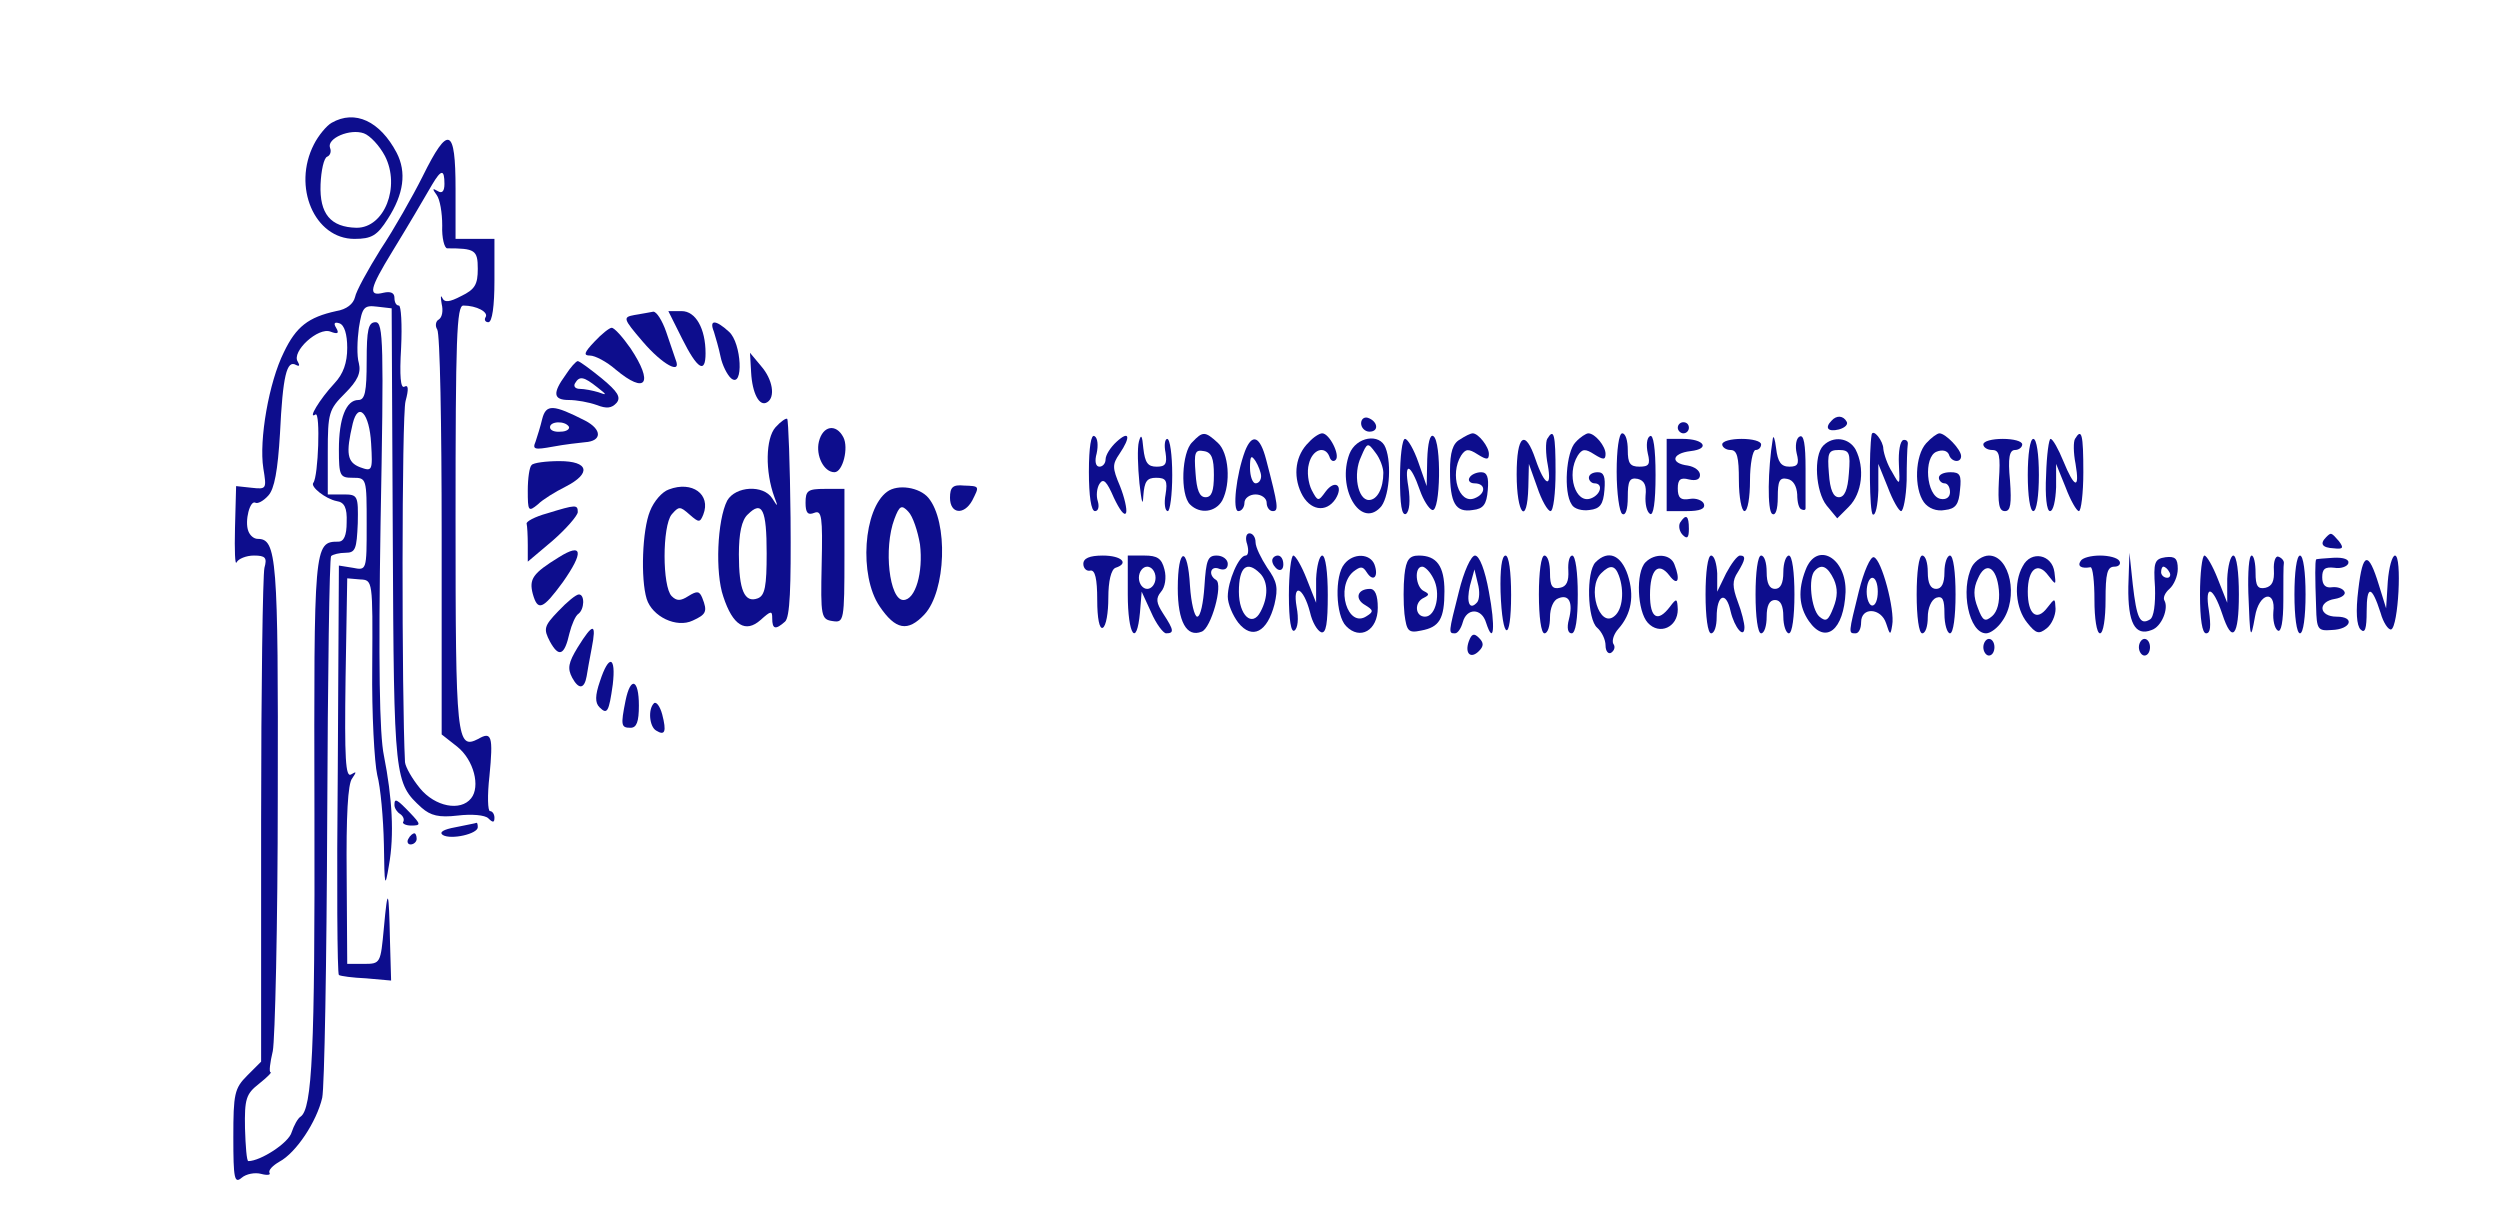 <?xml version="1.0" standalone="no"?>
<!DOCTYPE svg PUBLIC "-//W3C//DTD SVG 20010904//EN"
 "http://www.w3.org/TR/2001/REC-SVG-20010904/DTD/svg10.dtd">
<svg version="1.0" xmlns="http://www.w3.org/2000/svg"
 width="450pt" height="220pt" viewBox="0 0 450 220"
 preserveAspectRatio="xMidYMid meet">
<g transform="translate(0,220) scale(0.1,-0.1)"
fill="#0d0d8d" stroke="none">
<path d="M597 1979 c-9 -5 -24 -23 -32 -39 -39 -76 1 -170 73 -170 31 0 41 6
60 36 29 45 34 84 16 119 -30 57 -75 78 -117 54z m96 -60 c28 -55 -1 -129 -51
-129 -47 1 -67 25 -65 78 1 25 6 48 12 50 5 2 8 9 5 16 -6 17 36 35 61 26 11
-4 28 -22 38 -41z"/>
<path d="M761 1883 c-18 -36 -52 -96 -76 -132 -23 -37 -44 -75 -46 -86 -3 -12
-15 -22 -34 -25 -50 -11 -72 -28 -94 -74 -27 -54 -45 -158 -37 -209 6 -37 6
-38 -21 -35 l-28 3 -2 -75 c-1 -41 0 -69 3 -62 3 6 17 12 31 12 21 0 24 -4 19
-22 -3 -13 -6 -218 -6 -456 l0 -433 -25 -25 c-23 -23 -25 -33 -25 -111 0 -75
2 -84 15 -73 8 7 24 10 35 7 11 -3 18 -2 15 2 -2 5 6 13 18 20 30 16 67 72 77
115 4 19 8 245 9 502 1 257 4 470 7 473 3 3 15 6 26 6 18 0 20 7 22 53 1 50 0
52 -26 52 l-28 0 0 76 c0 71 2 77 31 106 23 23 29 37 25 54 -4 13 -3 42 0 64
6 37 9 41 33 38 l26 -3 2 -412 c2 -439 3 -442 52 -487 16 -14 31 -18 65 -14
25 3 49 1 55 -5 8 -8 11 -8 11 1 0 7 -4 12 -8 12 -4 0 -5 28 -1 63 7 72 4 81
-20 67 -39 -20 -41 -2 -41 397 0 324 2 383 14 383 24 0 46 -12 40 -21 -3 -5 0
-9 5 -9 7 0 11 29 11 75 l0 75 -35 0 -35 0 0 90 c0 111 -13 116 -59 23z m39
-14 c0 -13 -4 -18 -12 -13 -10 6 -10 4 -2 -7 6 -8 10 -32 10 -55 -1 -22 4 -41
9 -41 50 0 55 -3 55 -37 0 -28 -5 -37 -30 -49 -21 -11 -30 -12 -34 -3 -3 6 -3
1 -1 -11 3 -12 1 -24 -5 -28 -6 -3 -7 -12 -3 -18 5 -7 8 -173 8 -370 l0 -359
28 -22 c30 -24 42 -72 25 -93 -19 -24 -65 -15 -92 18 -14 17 -26 38 -27 47 -6
118 -6 625 1 650 6 22 5 30 -2 26 -7 -4 -9 19 -6 70 2 42 0 76 -4 76 -5 0 -8
6 -8 14 0 9 -7 12 -20 9 -28 -7 -25 7 16 74 36 59 48 80 72 121 16 27 22 28
22 1z m-175 -295 c0 -27 -7 -47 -23 -64 -27 -29 -49 -66 -34 -56 9 5 5 -112
-4 -123 -6 -7 22 -29 42 -33 14 -2 19 -12 18 -38 0 -24 -5 -35 -15 -35 -44 0
-44 -6 -43 -490 1 -426 -4 -531 -25 -545 -5 -3 -12 -16 -16 -28 -5 -19 -56
-52 -78 -52 -3 0 -5 27 -6 59 -1 53 2 62 25 80 15 12 24 21 21 21 -3 0 -1 17
4 38 4 20 9 227 9 459 1 429 -2 463 -36 463 -7 0 -14 6 -17 14 -7 18 3 57 13
51 4 -2 14 3 23 13 11 12 17 45 21 112 5 103 12 133 29 123 6 -3 7 -1 3 6 -12
18 37 63 59 54 13 -5 16 -3 10 7 -5 8 -3 11 6 8 9 -3 14 -20 14 -44z"/>
<path d="M1142 1633 c-21 -4 -21 -6 15 -48 35 -41 71 -61 59 -32 -2 6 -10 29
-17 50 -7 20 -17 36 -23 36 -6 -1 -21 -4 -34 -6z"/>
<path d="M1228 1590 c27 -54 42 -64 42 -26 0 45 -18 76 -43 76 l-24 0 25 -50z"/>
<path d="M660 1550 c0 -55 -3 -70 -15 -70 -22 0 -35 -33 -35 -89 0 -48 2 -51
25 -51 25 0 25 -1 25 -84 0 -83 0 -83 -25 -78 l-25 4 -2 -367 c-2 -202 -1
-368 2 -370 3 -2 25 -5 49 -6 l45 -4 -2 70 c-2 95 -4 102 -11 25 -6 -64 -6
-65 -36 -65 l-30 0 -1 160 c-1 105 2 165 10 174 8 12 8 13 -2 7 -10 -6 -12 27
-10 173 l3 180 23 -2 c23 -1 23 -1 22 -157 -1 -85 4 -173 9 -195 6 -22 11 -78
12 -125 1 -77 2 -80 9 -38 10 55 6 122 -9 198 -8 38 -10 167 -6 418 6 324 5
362 -9 362 -13 0 -16 -13 -16 -70z m8 -148 c3 -50 2 -51 -20 -43 -23 9 -26 24
-13 79 10 40 30 18 33 -36z"/>
<path d="M1285 1603 c3 -10 9 -30 12 -45 3 -15 12 -33 19 -39 23 -19 19 64 -4
84 -24 22 -36 22 -27 0z"/>
<path d="M1070 1585 c-19 -20 -20 -25 -8 -25 9 0 30 -11 46 -25 55 -46 69 -25
27 38 -14 20 -29 37 -34 37 -4 0 -18 -11 -31 -25z"/>
<path d="M1352 1530 c2 -38 15 -63 29 -54 15 9 10 41 -11 65 l-20 24 2 -35z"/>
<path d="M1018 1525 c-24 -33 -22 -45 6 -45 14 0 36 -4 50 -9 18 -7 27 -6 36
4 8 10 2 20 -27 44 -21 17 -40 31 -43 31 -3 0 -13 -11 -22 -25z m57 -22 c18
-14 18 -15 2 -9 -10 3 -25 6 -33 6 -9 0 -12 5 -9 10 8 14 16 12 40 -7z"/>
<path d="M976 1446 c-3 -13 -9 -32 -12 -41 -6 -14 -2 -15 31 -9 21 4 48 7 58
8 31 2 31 23 0 39 -57 29 -70 30 -77 3z m48 -14 c2 -4 -4 -9 -15 -9 -10 -1
-19 2 -19 8 0 11 27 12 34 1z"/>
<path d="M1396 1431 c-18 -20 -19 -80 -2 -126 7 -18 6 -18 -4 -2 -16 25 -66
22 -81 -4 -18 -35 -22 -130 -7 -173 17 -52 40 -66 67 -42 19 17 21 17 21 3 0
-20 6 -21 23 -6 9 8 11 60 10 187 -1 96 -4 176 -6 178 -2 2 -12 -5 -21 -15z
m-16 -227 c0 -59 -3 -76 -16 -81 -24 -9 -34 15 -34 79 0 38 5 62 16 72 26 26
34 9 34 -70z"/>
<path d="M2450 1438 c0 -8 7 -15 15 -15 18 0 15 19 -3 25 -7 2 -12 -3 -12 -10z"/>
<path d="M3297 1443 c-13 -13 -7 -21 13 -16 11 3 17 9 14 14 -6 11 -18 12 -27
2z"/>
<path d="M3020 1430 c0 -5 5 -10 10 -10 6 0 10 5 10 10 0 6 -4 10 -10 10 -5 0
-10 -4 -10 -10z"/>
<path d="M1474 1405 c-6 -25 9 -55 28 -55 15 0 26 44 16 63 -13 25 -37 21 -44
-8z"/>
<path d="M1960 1351 c0 -44 4 -71 11 -71 6 0 8 8 5 18 -3 9 -2 23 3 31 7 11
13 5 26 -25 10 -21 19 -34 22 -27 2 6 -3 28 -11 48 -14 33 -14 39 -1 58 21 31
18 43 -5 22 -11 -10 -20 -24 -20 -32 0 -7 -5 -13 -11 -13 -7 0 -9 10 -5 24 3
14 2 28 -4 31 -6 4 -10 -20 -10 -64z"/>
<path d="M2050 1405 c-3 -11 -2 -45 1 -75 4 -34 6 -43 7 -22 2 25 6 32 23 32
18 0 21 -5 17 -30 -3 -16 -1 -30 4 -30 4 0 8 29 8 65 0 36 -4 65 -9 65 -4 0
-6 -11 -3 -25 3 -20 0 -25 -16 -25 -16 0 -21 7 -24 33 -2 23 -4 27 -8 12z"/>
<path d="M2146 1404 c-19 -18 -22 -94 -4 -112 18 -18 46 -14 58 7 16 31 12 86
-8 104 -23 21 -27 21 -46 1z m39 -59 c0 -29 -4 -40 -15 -40 -11 0 -16 13 -18
43 -3 38 -1 43 15 40 14 -2 18 -13 18 -43z"/>
<path d="M2356 1404 c-24 -23 -29 -59 -14 -91 15 -32 45 -37 62 -11 15 24 -1
36 -18 13 -13 -18 -14 -18 -25 3 -6 12 -9 33 -5 47 6 26 29 34 37 13 2 -7 7
-10 11 -6 9 8 -11 48 -24 48 -5 0 -16 -7 -24 -16z"/>
<path d="M2569 1373 l-1 -48 -15 43 c-8 23 -19 42 -24 42 -5 0 -9 -32 -9 -71
0 -47 3 -68 11 -64 6 5 8 23 4 49 -8 46 4 42 21 -7 6 -17 16 -33 22 -35 15 -5
17 124 2 133 -6 4 -10 -13 -11 -42z"/>
<path d="M2628 1409 c-13 -7 -18 -23 -18 -57 0 -58 10 -75 41 -70 19 2 25 10
27 36 2 23 -1 32 -12 32 -8 0 -18 -4 -21 -10 -3 -5 1 -10 9 -10 21 0 21 -19 0
-27 -28 -11 -45 43 -24 77 8 12 13 13 30 2 16 -10 20 -10 20 1 0 13 -19 37
-29 37 -4 0 -14 -5 -23 -11z"/>
<path d="M2785 1410 c-3 -5 -3 -27 1 -47 8 -44 -6 -37 -22 10 -19 56 -34 44
-34 -27 0 -72 19 -94 21 -23 l1 42 15 -42 c8 -24 19 -43 24 -43 5 0 9 32 9 70
0 69 -3 80 -15 60z"/>
<path d="M2836 1404 c-17 -17 -22 -90 -7 -112 4 -8 19 -12 32 -10 19 2 25 10
27 36 2 24 -1 32 -12 32 -9 0 -16 -4 -16 -10 0 -5 5 -10 10 -10 16 0 12 -20
-6 -27 -28 -11 -45 43 -24 77 8 12 13 13 30 2 16 -10 20 -10 20 1 0 14 -19 37
-31 37 -4 0 -15 -7 -23 -16z"/>
<path d="M2910 1351 c0 -39 5 -73 10 -76 6 -4 10 8 10 30 0 29 3 36 18 33 12
-3 16 -12 14 -30 -1 -15 2 -29 8 -33 6 -4 10 20 10 70 0 48 -4 74 -10 70 -6
-3 -7 -17 -4 -31 5 -20 2 -24 -15 -24 -17 0 -21 6 -21 30 0 17 -4 30 -10 30
-6 0 -10 -30 -10 -69z"/>
<path d="M3191 1410 c-9 -55 -10 -130 -1 -135 6 -4 10 8 10 30 0 29 3 36 17
33 11 -2 17 -13 18 -28 0 -14 3 -26 8 -27 4 -2 7 -1 7 2 0 3 0 35 0 71 0 44
-3 63 -11 58 -6 -3 -8 -17 -5 -30 5 -19 2 -24 -13 -24 -15 0 -21 8 -24 33 -2
17 -5 25 -6 17z"/>
<path d="M3369 1418 c-5 -29 -4 -140 2 -144 5 -3 9 16 10 43 l0 48 17 -42 c9
-24 20 -43 24 -43 4 0 9 25 10 55 0 30 1 60 2 65 1 6 -3 9 -8 8 -6 -2 -9 -21
-8 -43 2 -40 2 -40 -12 -15 -9 14 -15 33 -16 42 0 14 -18 37 -21 26z"/>
<path d="M3467 1402 c-20 -22 -22 -81 -4 -106 8 -11 23 -17 38 -14 19 2 25 10
27 36 3 27 0 32 -17 32 -12 0 -21 -4 -21 -10 0 -5 5 -10 10 -10 6 0 10 -7 10
-16 0 -9 -7 -14 -17 -12 -26 5 -31 76 -7 85 10 4 19 2 22 -5 4 -14 22 -16 22
-3 0 12 -28 41 -39 41 -4 0 -15 -8 -24 -18z"/>
<path d="M3735 1410 c-3 -5 -3 -25 1 -45 8 -47 -2 -44 -22 5 -9 22 -19 40 -23
40 -3 0 -7 -29 -8 -65 -2 -38 1 -65 7 -65 6 0 10 19 11 43 l0 42 17 -42 c9
-24 20 -43 24 -43 4 0 8 32 8 70 0 69 -3 80 -15 60z"/>
<path d="M2241 1388 c-16 -43 -23 -108 -12 -108 6 0 11 7 11 15 0 8 9 15 20
15 11 0 20 -7 20 -15 0 -8 5 -15 11 -15 11 0 10 9 -12 93 -11 42 -25 48 -38
15z m29 -45 c0 -7 -4 -13 -10 -13 -5 0 -10 12 -10 28 0 21 2 24 10 12 5 -8 10
-21 10 -27z"/>
<path d="M2429 1383 c-23 -61 19 -134 55 -97 16 15 22 78 10 108 -10 27 -53
20 -65 -11z m61 -34 c0 -28 -11 -49 -26 -49 -20 0 -29 47 -14 78 11 26 12 26
26 7 8 -10 14 -27 14 -36z"/>
<path d="M3000 1345 l0 -65 36 0 c24 0 34 4 31 13 -2 6 -14 11 -25 9 -17 -3
-22 2 -22 19 0 16 5 20 20 16 13 -3 20 0 20 8 0 8 -10 15 -22 17 -32 4 -29 22
5 26 36 4 25 22 -14 22 l-29 0 0 -65z"/>
<path d="M3100 1400 c0 -5 7 -10 15 -10 12 0 15 -13 15 -55 0 -30 5 -55 10
-55 6 0 10 25 10 55 0 30 5 55 10 55 6 0 10 5 10 10 0 6 -16 10 -35 10 -19 0
-35 -4 -35 -10z"/>
<path d="M3282 1398 c-18 -18 -14 -83 6 -108 l19 -23 21 21 c24 24 29 70 12
103 -12 21 -40 25 -58 7z m46 -50 c-2 -30 -8 -43 -18 -43 -10 0 -16 13 -18 43
-3 37 -1 42 18 42 19 0 21 -5 18 -42z"/>
<path d="M3570 1400 c0 -5 7 -10 16 -10 13 0 15 -10 12 -55 -2 -42 0 -55 11
-55 10 0 12 13 9 55 -4 41 -1 55 9 55 7 0 13 5 13 10 0 6 -16 10 -35 10 -19 0
-35 -4 -35 -10z"/>
<path d="M3650 1345 c0 -37 4 -65 10 -65 6 0 10 28 10 65 0 37 -4 65 -10 65
-6 0 -10 -28 -10 -65z"/>
<path d="M957 1363 c-4 -3 -7 -24 -7 -46 0 -37 1 -39 18 -25 9 9 32 23 50 32
47 24 42 46 -11 46 -24 0 -47 -3 -50 -7z"/>
<path d="M1204 1319 c-12 -4 -27 -21 -34 -39 -14 -34 -17 -122 -6 -158 10 -32
54 -53 83 -39 24 11 27 16 17 41 -5 12 -9 13 -25 3 -14 -9 -21 -9 -30 0 -17
17 -17 126 0 147 13 15 15 15 32 0 17 -15 19 -15 25 0 14 36 -20 61 -62 45z"/>
<path d="M1597 1315 c-43 -31 -51 -151 -14 -206 29 -43 51 -47 81 -15 39 42
43 167 7 210 -16 19 -55 25 -74 11z m59 -95 c6 -50 -8 -100 -30 -100 -25 0
-36 93 -16 146 9 24 13 26 25 13 8 -8 17 -35 21 -59z"/>
<path d="M1710 1304 c0 -29 25 -32 40 -5 13 26 14 26 -15 27 -20 2 -25 -3 -25
-22z"/>
<path d="M1450 1295 c0 -18 4 -23 16 -18 13 5 15 -7 13 -93 -2 -94 -1 -99 20
-102 20 -3 21 0 21 117 l0 121 -35 0 c-31 0 -35 -3 -35 -25z"/>
<path d="M985 1276 c-22 -6 -39 -15 -37 -19 1 -4 2 -21 2 -38 l0 -30 45 38
c24 21 44 44 45 51 0 14 -3 14 -55 -2z"/>
<path d="M3024 1259 c-3 -6 -1 -16 5 -22 8 -8 11 -5 11 11 0 24 -5 28 -16 11z"/>
<path d="M2245 1220 c3 -11 2 -20 -3 -20 -12 0 -32 -46 -32 -74 0 -13 9 -34
19 -47 25 -31 52 -17 65 33 7 30 5 41 -13 66 -11 17 -21 37 -21 46 0 9 -5 16
-11 16 -6 0 -8 -9 -4 -20z m23 -52 c15 -15 15 -43 1 -69 -15 -29 -39 -7 -39
36 0 44 14 57 38 33z"/>
<path d="M4187 1233 c-12 -12 -7 -19 14 -20 17 -2 18 1 9 13 -14 16 -14 16
-23 7z"/>
<path d="M1006 1197 c-47 -29 -54 -39 -47 -66 9 -32 18 -28 54 21 38 54 36 72
-7 45z"/>
<path d="M1950 1185 c0 -8 6 -14 13 -12 8 1 12 -14 12 -53 0 -33 4 -53 10 -50
6 3 10 27 10 54 0 30 5 51 13 54 25 8 11 22 -23 22 -24 0 -35 -5 -35 -15z"/>
<path d="M2030 1130 c0 -73 16 -97 22 -32 l3 37 17 -37 c9 -21 22 -38 27 -38
15 0 14 6 -5 35 -13 20 -14 28 -4 40 7 8 10 25 6 40 -5 20 -13 25 -36 25 l-30
0 0 -70z m50 30 c0 -11 -7 -20 -15 -20 -8 0 -15 9 -15 20 0 11 7 20 15 20 8 0
15 -9 15 -20z"/>
<path d="M2120 1141 c0 -60 16 -89 43 -78 17 6 39 85 26 93 -15 9 -10 27 6 20
9 -3 15 0 15 9 0 8 -9 15 -20 15 -16 0 -19 -8 -22 -55 -2 -30 -7 -55 -13 -55
-5 0 -11 25 -13 55 -4 74 -22 71 -22 -4z"/>
<path d="M2290 1191 c0 -6 5 -13 10 -16 6 -3 10 1 10 9 0 9 -4 16 -10 16 -5 0
-10 -4 -10 -9z"/>
<path d="M2320 1129 c0 -46 4 -68 10 -64 6 4 8 21 4 42 -8 45 12 37 24 -9 4
-18 13 -33 20 -36 9 -3 12 16 12 67 0 41 -4 71 -10 71 -5 0 -10 -19 -11 -42
l0 -43 -17 43 c-9 23 -20 42 -24 42 -4 0 -8 -32 -8 -71z"/>
<path d="M2420 1185 c-18 -21 -16 -93 3 -112 25 -26 57 -8 57 33 0 23 -5 34
-14 34 -23 0 -28 -18 -9 -29 15 -9 16 -12 3 -20 -34 -23 -57 52 -24 80 13 10
17 10 24 -1 12 -19 22 -8 14 14 -8 20 -38 21 -54 1z"/>
<path d="M2528 1165 c-2 -19 -2 -51 0 -70 4 -31 7 -35 30 -30 33 6 42 21 42
71 0 45 -14 64 -46 64 -17 0 -23 -7 -26 -35z m52 -6 c14 -26 5 -69 -15 -69
-18 0 -20 26 -2 34 10 5 10 7 0 12 -15 7 -18 44 -3 44 5 0 14 -9 20 -21z"/>
<path d="M2626 1135 c-19 -75 -19 -75 -7 -75 5 0 11 9 14 20 7 26 34 26 42 -1
14 -43 17 -7 5 56 -7 39 -17 65 -25 65 -7 0 -20 -28 -29 -65z m33 -19 c-14
-16 -20 0 -13 30 l8 29 6 -25 c4 -14 3 -29 -1 -34z"/>
<path d="M2701 1135 c3 -89 19 -94 19 -6 0 42 -4 71 -10 71 -7 0 -10 -26 -9
-65z"/>
<path d="M2770 1130 c0 -40 4 -70 10 -70 6 0 10 13 10 29 0 16 6 31 15 34 19
8 27 -7 19 -38 -4 -15 -2 -25 5 -25 7 0 11 25 11 70 0 39 -4 70 -10 70 -5 0
-8 -12 -7 -27 1 -19 -3 -29 -15 -31 -14 -3 -18 3 -18 27 0 17 -4 31 -10 31 -6
0 -10 -30 -10 -70z"/>
<path d="M2872 1188 c-17 -17 -15 -103 3 -118 8 -7 15 -21 15 -32 0 -10 5 -16
10 -13 6 4 8 11 4 16 -3 6 1 18 9 27 24 27 29 60 17 97 -12 36 -35 46 -58 23z
m42 -24 c10 -27 7 -61 -8 -73 -27 -23 -50 51 -24 77 16 16 25 15 32 -4z"/>
<path d="M2962 1188 c-18 -18 -15 -88 4 -109 21 -23 54 -8 54 24 -1 20 -2 21
-14 5 -22 -29 -36 -21 -36 21 0 46 15 61 35 35 15 -20 20 -8 9 20 -7 19 -35
21 -52 4z"/>
<path d="M3070 1130 c0 -40 4 -70 10 -70 6 0 10 13 10 29 0 41 17 48 25 11 7
-30 25 -51 25 -29 0 7 -5 28 -12 46 -10 27 -10 38 0 53 14 23 15 30 4 30 -5 0
-16 -15 -25 -32 l-16 -33 0 33 c-1 17 -5 32 -11 32 -6 0 -10 -30 -10 -70z"/>
<path d="M3160 1130 c0 -40 4 -70 10 -70 6 0 10 14 10 30 0 20 5 30 15 30 10
0 15 -10 15 -30 0 -16 5 -30 10 -30 6 0 10 30 10 70 0 40 -4 70 -10 70 -5 0
-10 -13 -10 -30 0 -20 -5 -30 -15 -30 -10 0 -15 10 -15 30 0 17 -4 30 -10 30
-6 0 -10 -30 -10 -70z"/>
<path d="M3250 1174 c-14 -36 -12 -66 6 -92 30 -43 63 -16 66 52 2 62 -52 93
-72 40z m51 -17 c7 -16 7 -31 -1 -51 -9 -23 -13 -26 -25 -16 -15 13 -21 71 -8
83 12 13 23 7 34 -16z"/>
<path d="M3346 1136 c-19 -77 -19 -76 -6 -76 6 0 10 9 10 20 0 28 36 26 45 -2
7 -22 8 -22 11 -3 5 27 -19 118 -33 122 -6 2 -18 -25 -27 -61z m34 -1 c0 -14
-4 -25 -10 -25 -5 0 -10 11 -10 25 0 14 5 25 10 25 6 0 10 -11 10 -25z"/>
<path d="M3450 1130 c0 -40 4 -70 10 -70 6 0 10 13 10 29 0 16 6 31 15 35 12
4 15 -3 15 -29 0 -19 5 -35 10 -35 6 0 10 30 10 70 0 40 -4 70 -10 70 -5 0
-10 -13 -10 -30 0 -20 -5 -30 -15 -30 -10 0 -15 10 -15 30 0 17 -4 30 -10 30
-6 0 -10 -30 -10 -70z"/>
<path d="M3550 1181 c-22 -42 -6 -121 25 -121 8 0 21 10 29 22 30 42 14 118
-24 118 -11 0 -24 -9 -30 -19z m48 -43 c2 -22 -3 -39 -12 -47 -13 -11 -17 -9
-26 15 -8 20 -8 35 0 52 14 33 34 22 38 -20z"/>
<path d="M3641 1181 c-17 -30 -13 -76 8 -102 16 -20 21 -21 35 -10 9 7 16 23
16 35 -1 20 -1 20 -15 2 -19 -25 -35 -12 -35 29 0 41 18 55 37 29 14 -18 14
-18 11 6 -4 32 -42 40 -57 11z"/>
<path d="M3745 1190 c-6 -9 1 -14 18 -11 4 0 7 -26 7 -59 0 -33 4 -60 10 -60
6 0 10 27 10 60 0 48 3 60 16 60 8 0 12 5 9 10 -3 6 -19 10 -35 10 -16 0 -32
-4 -35 -10z"/>
<path d="M3831 1144 c-1 -65 12 -90 42 -78 18 6 31 39 23 53 -3 5 1 14 9 21 8
7 15 23 15 36 0 19 -5 23 -22 21 -20 -3 -22 -9 -19 -54 1 -30 -2 -54 -9 -58
-18 -11 -24 2 -31 63 l-6 57 -2 -61z m74 26 c3 -5 1 -10 -4 -10 -6 0 -11 5
-11 10 0 6 2 10 4 10 3 0 8 -4 11 -10z"/>
<path d="M3960 1130 c0 -45 4 -70 11 -70 8 0 9 13 5 41 -8 48 7 45 24 -6 18
-55 30 -41 30 35 0 40 -4 70 -10 70 -5 0 -10 -19 -11 -42 l0 -43 -17 43 c-9
23 -20 42 -24 42 -4 0 -8 -31 -8 -70z"/>
<path d="M4047 1133 c3 -83 4 -88 12 -43 7 43 38 50 33 8 -1 -14 2 -29 8 -33
6 -4 10 16 10 54 0 34 0 64 1 68 0 4 -4 9 -10 11 -5 2 -9 -9 -8 -24 1 -20 -3
-29 -15 -32 -14 -3 -18 3 -18 27 0 17 -3 31 -7 31 -5 0 -7 -30 -6 -67z"/>
<path d="M4130 1130 c0 -40 4 -70 10 -70 6 0 10 30 10 70 0 40 -4 70 -10 70
-6 0 -10 -30 -10 -70z"/>
<path d="M4169 1193 c-2 -4 -2 -31 0 -86 1 -40 3 -43 28 -41 35 1 43 24 9 24
-32 0 -35 27 -3 32 12 2 20 8 17 13 -3 6 -13 9 -22 8 -12 -2 -18 4 -18 18 0
15 5 19 22 17 11 -2 23 2 25 8 2 7 -8 11 -27 10 -16 -1 -30 -2 -31 -3z"/>
<path d="M4245 1139 c-5 -40 -3 -65 4 -72 8 -8 11 1 11 33 0 47 9 47 25 -3 5
-18 14 -31 19 -30 13 4 20 133 7 133 -5 0 -11 -21 -13 -47 l-3 -48 -13 42
c-19 62 -29 60 -37 -8z"/>
<path d="M1005 1100 c-26 -27 -27 -32 -15 -55 16 -29 26 -25 35 15 4 16 11 32
16 35 11 8 12 35 1 35 -5 0 -21 -13 -37 -30z"/>
<path d="M1040 1035 c-17 -28 -19 -38 -10 -55 12 -22 22 -20 26 3 1 7 5 29 9
50 9 46 3 47 -25 2z"/>
<path d="M2644 1046 c-8 -22 3 -33 18 -18 9 9 9 15 0 24 -9 9 -13 7 -18 -6z"/>
<path d="M3570 1035 c0 -8 5 -15 10 -15 6 0 10 7 10 15 0 8 -4 15 -10 15 -5 0
-10 -7 -10 -15z"/>
<path d="M3850 1035 c0 -8 5 -15 10 -15 6 0 10 7 10 15 0 8 -4 15 -10 15 -5 0
-10 -7 -10 -15z"/>
<path d="M1080 974 c-9 -26 -9 -39 -1 -47 14 -14 17 -9 24 41 6 51 -7 55 -23
6z"/>
<path d="M1126 939 c-9 -45 -8 -49 9 -49 11 0 15 11 15 40 0 48 -15 53 -24 9z"/>
<path d="M1177 934 c-11 -11 -8 -42 4 -49 16 -10 19 -2 11 29 -4 15 -11 24
-15 20z"/>
<path d="M710 751 c0 -6 5 -13 10 -16 6 -4 8 -10 6 -14 -3 -3 4 -7 14 -7 18 0
18 2 -2 23 -24 25 -28 27 -28 14z"/>
<path d="M820 711 c-22 -4 -30 -9 -23 -14 15 -9 63 2 63 14 0 5 -1 8 -2 8 -2
-1 -19 -4 -38 -8z"/>
<path d="M735 690 c-3 -5 -1 -10 4 -10 6 0 11 5 11 10 0 6 -2 10 -4 10 -3 0
-8 -4 -11 -10z"/>
</g>
</svg>
